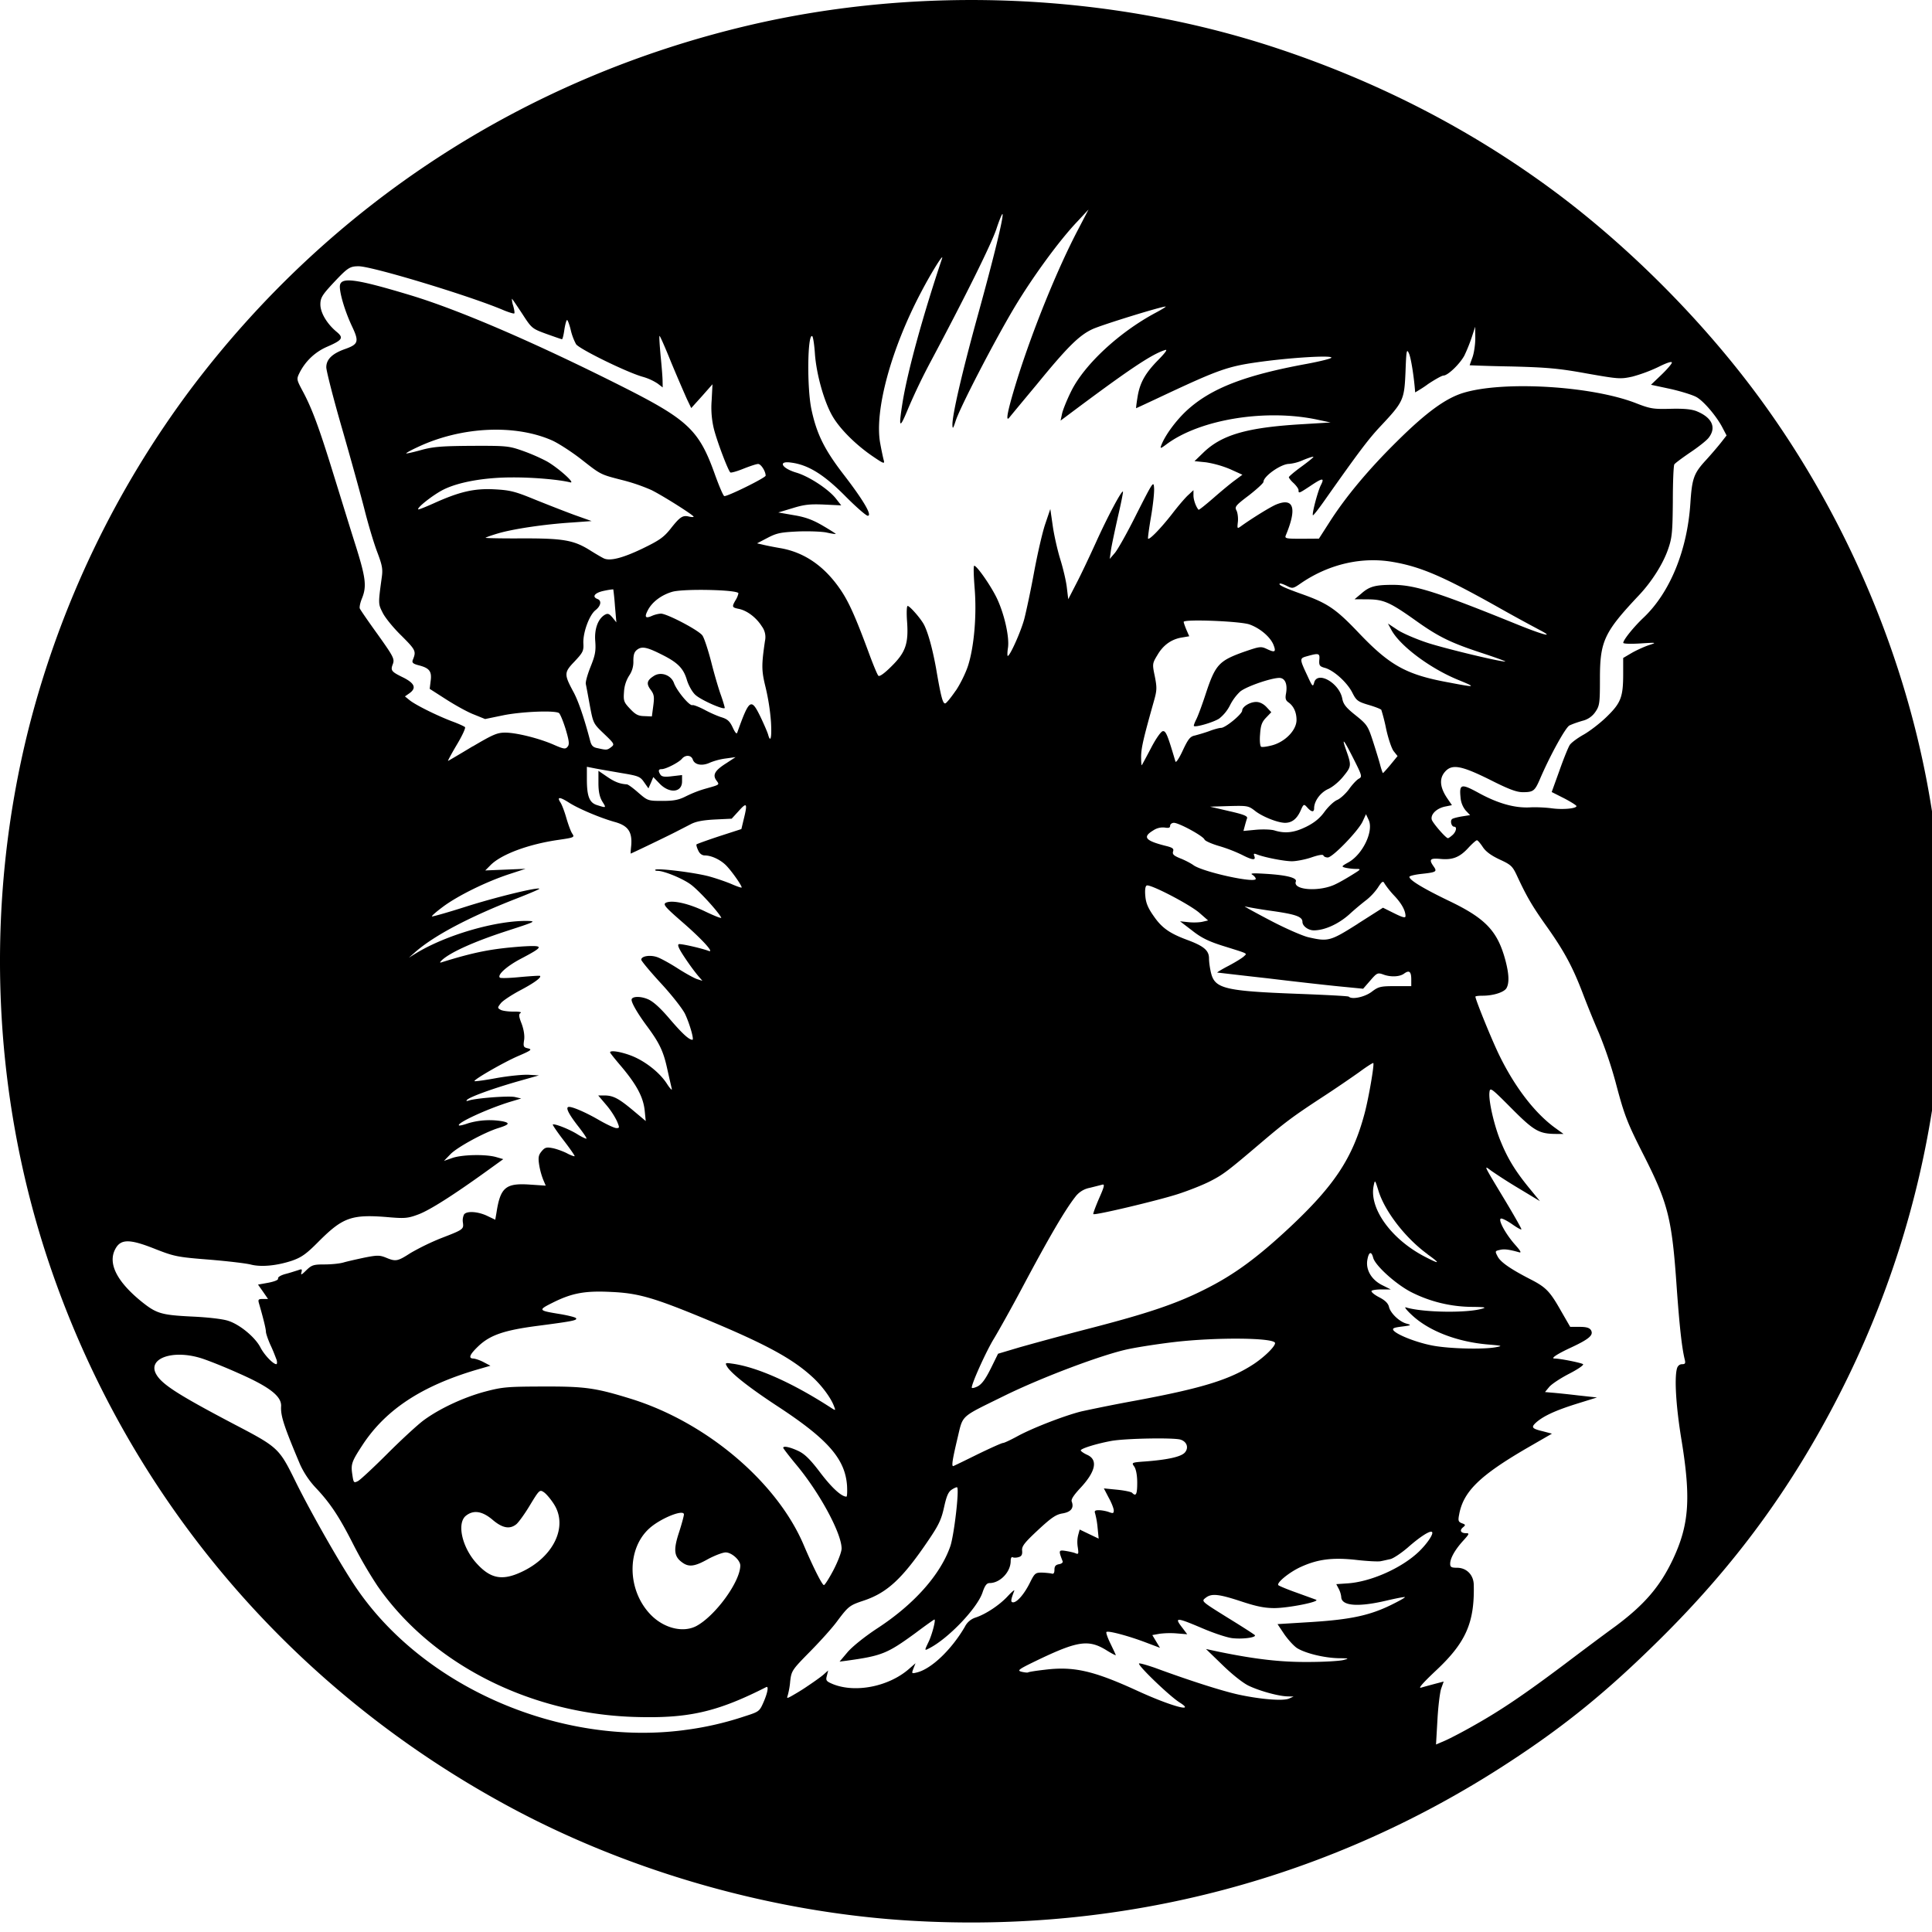 <svg xmlns="http://www.w3.org/2000/svg" width="64pt" height="64pt" viewBox="0 0 64 64"><path d="M30.16 63.625c-4.492-.266-9.164-1.578-13.14-3.695C9.7 56.03 4.25 49.633 1.629 41.855-.281 36.184-.52 29.953.957 24.102A31.892 31.892 0 0 1 6.355 12.84C10.941 6.773 17.348 2.598 24.785.844c5.692-1.34 11.98-1.078 17.492.746 3.328 1.101 6.356 2.652 9.082 4.652 2.426 1.781 4.82 4.149 6.672 6.598 2.938 3.887 5 8.59 5.852 13.34 1.234 6.875.203 13.843-2.961 20.03-1.582 3.09-3.45 5.638-5.953 8.11-1.73 1.711-3.121 2.844-4.996 4.067-5.891 3.851-12.727 5.66-19.813 5.238zm18.703-6.488c.871-.492 1.64-1.012 2.977-2.016.582-.441 1.336-1.004 1.676-1.25.964-.719 1.48-1.32 1.91-2.234.527-1.13.59-1.996.281-3.903-.184-1.101-.246-2.07-.156-2.398.023-.09.09-.145.168-.145.101 0 .12-.027.093-.144-.097-.383-.175-1.094-.269-2.399-.156-2.277-.285-2.78-1.074-4.343-.578-1.137-.66-1.356-.957-2.48a14.093 14.093 0 0 0-.54-1.59 34.07 34.07 0 0 1-.523-1.282c-.34-.898-.617-1.418-1.187-2.226-.496-.696-.68-1.008-1-1.696-.157-.34-.203-.383-.582-.558-.285-.133-.465-.266-.563-.418-.078-.117-.164-.22-.191-.22-.031 0-.153.11-.278.243-.289.32-.527.414-.933.375-.344-.031-.39.016-.223.25.121.172.09.192-.406.246-.219.024-.398.067-.398.098 0 .105.44.375 1.289.785 1.238.59 1.632 1.008 1.894 1.988.117.446.129.739.035.91-.074.137-.433.254-.789.254-.133 0-.242.012-.242.032 0 .097.547 1.445.797 1.953.516 1.054 1.183 1.922 1.867 2.41l.254.184h-.25c-.559-.004-.727-.098-1.473-.848-.68-.684-.71-.703-.73-.531-.035.277.16 1.12.375 1.632.234.575.492.989.945 1.543l.352.43-.7-.422a17.092 17.092 0 0 1-.91-.582c-.254-.187-.293-.262.465.996.305.508.543.93.531.942-.015.02-.156-.063-.316-.176-.16-.11-.32-.192-.363-.18-.102.035.152.504.465.86.187.21.226.28.14.257-.328-.093-.496-.117-.644-.078-.157.035-.16.043-.067.219.098.188.43.418 1.11.766.496.257.625.394.992 1.043l.3.52h.305c.215 0 .328.026.38.105.1.164-.052.296-.645.574-.48.222-.7.37-.559.37.188 0 .902.145.945.188.032.028-.18.172-.468.32-.29.15-.582.344-.657.438l-.136.164.218.02c.118.008.504.047.864.09l.64.07-.675.21c-.7.22-1.09.4-1.336.614-.18.164-.153.207.222.297l.297.078-.832.48c-1.558.907-2.105 1.438-2.242 2.2-.04.203-.027.242.094.289.12.043.125.059.035.133-.125.101-.078.195.101.195.118 0 .106.027-.097.25-.266.293-.43.578-.43.762 0 .11.04.133.227.133.312 0 .543.23.554.554.032 1.266-.261 1.926-1.261 2.86-.426.402-.59.59-.485.558.09-.027.293-.082.453-.125l.297-.078-.082.23c-.043.126-.101.594-.125 1.04l-.047.816.301-.129c.168-.074.613-.305.992-.523zm-26.203.175a10.385 10.385 0 0 0 2.008-.457c.477-.152.492-.164.625-.468.137-.313.176-.543.09-.5-1.649.836-2.598 1.047-4.395.988-3.476-.117-6.699-1.77-8.484-4.34a14.492 14.492 0 0 1-.797-1.367c-.469-.926-.766-1.375-1.254-1.89a2.906 2.906 0 0 1-.508-.755c-.543-1.285-.652-1.625-.633-1.937.02-.328-.374-.64-1.406-1.094-.511-.23-1.09-.457-1.285-.512-.914-.27-1.719.02-1.457.524.18.344.715.687 2.57 1.664 1.48.773 1.508.797 2.047 1.89.52 1.06 1.594 2.938 2.067 3.61 2.261 3.258 6.742 5.176 10.812 4.645zm16.395-.93c-.309-.198-1.325-1.167-1.325-1.273 0-.027.239.04.532.141 1.144.422 2.234.77 2.773.887.727.156 1.45.215 1.66.133l.157-.07-.196-.005c-.293-.004-.918-.175-1.289-.351-.191-.09-.554-.38-.87-.688l-.548-.531.418.09c1.215.25 2.059.347 2.969.34.516 0 1.035-.032 1.16-.063.207-.054.2-.058-.164-.062-.465-.012-1.07-.157-1.355-.328-.11-.067-.301-.278-.43-.461l-.227-.34 1.137-.07c1.29-.083 1.922-.22 2.629-.567.262-.129.465-.242.453-.258-.02-.011-.285.04-.602.114-.957.226-1.507.18-1.507-.125a.786.786 0 0 0-.082-.262l-.082-.156.347-.024c.774-.043 1.809-.5 2.383-1.047.277-.265.504-.601.441-.656-.054-.063-.398.156-.8.512-.227.195-.489.367-.582.386-.098.02-.239.055-.325.07-.082.016-.449-.003-.82-.046-.758-.082-1.246-.024-1.8.226-.376.164-.837.536-.762.614.03.027.3.14.601.246l.645.234c.156.063-.895.274-1.371.278-.336 0-.602-.055-1.11-.223-.761-.25-.988-.27-1.183-.11-.137.106-.125.114.734.649.484.297.89.559.906.582.047.078-.414.137-.75.098-.175-.02-.62-.168-.992-.328-.875-.372-.941-.372-.652-.004l.152.203-.344-.028a2.817 2.817 0 0 0-.574.012l-.238.043.129.215.125.207-.477-.18c-.566-.215-1.25-.398-1.297-.343-.02.019.04.195.133.382.094.196.176.367.176.383 0 .016-.137-.055-.293-.152-.586-.367-.941-.324-2.18.261-.75.36-.812.399-.648.442.097.023.2.035.219.02.023-.016.27-.055.554-.087.95-.117 1.602.028 3.051.692 1.145.527 1.992.75 1.39.379zm-12.305-.527c.21-.14.453-.312.535-.386l.149-.133-.043.176c-.043.156-.02.183.191.273.742.305 1.844.09 2.516-.488l.23-.2-.07.176c-.063.168-.059.172.113.13.477-.114 1.145-.75 1.59-1.512a.6.6 0 0 1 .36-.309c.335-.11.8-.418 1.07-.715.136-.144.226-.219.207-.168-.118.305-.125.38-.035.38.132 0 .374-.282.558-.657.152-.305.18-.328.39-.328.122.004.27.02.321.031.07.027.098-.02.098-.125 0-.121.043-.164.152-.184.078-.011.133-.054.121-.093-.144-.368-.133-.38.09-.348.121.02.266.05.332.078.102.043.11.024.078-.195-.023-.14-.02-.281.016-.418l.047-.172.316.152.313.149-.036-.364a2.784 2.784 0 0 0-.082-.472c-.03-.082-.004-.106.121-.106.09 0 .243.028.329.059.144.055.168.047.168-.05 0-.063-.075-.259-.168-.423l-.16-.308.433.043c.238.023.465.07.5.101.129.133.172.063.172-.332 0-.25-.04-.449-.098-.535-.097-.133-.094-.137.399-.172.722-.058 1.144-.152 1.273-.289.145-.16.07-.371-.148-.434-.254-.066-1.785-.039-2.27.043-.496.09-1.027.254-1.027.317 0 .023.101.098.226.152.356.168.262.567-.265 1.121-.203.223-.29.356-.258.426.078.207-.027.34-.3.387-.22.035-.368.133-.817.55-.457.426-.543.54-.528.684.012.125-.015.188-.117.215-.074.023-.164.023-.195.004-.035-.023-.067.027-.067.125 0 .363-.351.73-.699.73-.093 0-.156.079-.234.313-.176.523-1.133 1.523-1.758 1.844-.172.09-.172.093-.023-.22.109-.23.242-.73.187-.73-.012 0-.297.2-.629.45-.937.683-1.11.754-2.3.918l-.212.027.27-.32c.164-.188.574-.516.984-.785 1.215-.793 2.086-1.774 2.414-2.715.125-.364.301-1.875.227-1.953-.016-.012-.094.02-.176.074-.117.074-.176.215-.258.586-.09.41-.18.597-.523 1.101-.852 1.258-1.352 1.723-2.121 1.985-.48.16-.516.183-.879.664-.152.215-.563.672-.906 1.02-.61.62-.625.644-.668.995-.012.157-.04.313-.082.47-.035.097-.024.1.113.026.184-.105.367-.214.543-.336zm-3.695-1.984c.629-.328 1.468-1.473 1.468-2.012 0-.175-.285-.433-.484-.433-.098 0-.36.101-.582.219-.457.257-.648.277-.879.097-.254-.191-.27-.418-.082-.988.09-.277.16-.543.16-.586 0-.184-.77.125-1.14.457-.762.68-.746 2.05.035 2.86.433.449 1.062.609 1.504.386zm4.558-1.867c.145-.281.266-.594.266-.707 0-.496-.711-1.82-1.48-2.75-.25-.3-.454-.567-.454-.586 0-.074.23-.023.496.102.211.097.399.28.727.714.379.5.703.801.871.801.023 0 .031-.164.02-.367-.063-.875-.625-1.52-2.227-2.578-1.012-.66-1.637-1.153-1.758-1.383-.058-.102-.039-.11.18-.078.824.113 1.996.633 3.285 1.469.145.093.148.093.082-.075-.105-.273-.414-.687-.723-.964-.668-.61-1.566-1.094-3.593-1.934-1.657-.684-2.168-.832-3.063-.871-.855-.043-1.285.035-1.91.344-.523.261-.52.27.25.394.262.047.484.102.5.133.047.07-.125.102-1.254.25-1.121.145-1.586.305-1.973.668-.3.285-.351.414-.171.418.062.004.218.055.34.121l.222.117-.473.137c-1.8.535-2.98 1.309-3.746 2.46-.379.579-.41.657-.355 1.013.039.27.05.28.187.21.075-.039.516-.449.977-.91.46-.46.996-.953 1.195-1.101.524-.387 1.324-.762 2.04-.953.581-.153.734-.164 1.917-.168 1.403-.004 1.735.043 2.934.414 2.492.781 4.816 2.754 5.7 4.832.304.715.612 1.332.671 1.332.031 0 .176-.23.32-.504zm-10.332.066c1.063-.496 1.543-1.508 1.067-2.246-.102-.16-.246-.332-.328-.39-.141-.094-.153-.086-.461.421-.172.29-.375.567-.45.633-.218.18-.464.137-.793-.144-.343-.29-.632-.332-.882-.133-.305.246-.133 1.031.34 1.562.468.524.859.602 1.507.297zm15.094-3.89c.426-.207.809-.38.852-.38.039 0 .25-.1.468-.218.489-.27 1.563-.687 2.13-.828a57.125 57.125 0 0 1 1.788-.356c2.223-.414 3.13-.695 3.922-1.214.363-.243.703-.579.703-.692 0-.18-1.933-.199-3.34-.035-.468.055-1.144.156-1.5.23-.84.168-2.906.946-4.148 1.56-1.473.726-1.34.605-1.535 1.41-.156.66-.2.91-.14.91.01 0 .374-.176.8-.387zm.445-2.844l.242-.492.708-.211a115.99 115.99 0 0 1 2.285-.617c1.968-.508 2.918-.828 3.875-1.313.945-.473 1.707-1.031 2.78-2.031 1.497-1.402 2.099-2.309 2.493-3.785.137-.512.328-1.63.29-1.672-.016-.012-.223.12-.462.297-.242.172-.797.554-1.238.84-.965.632-1.223.828-1.965 1.457-1.152.98-1.297 1.093-1.723 1.312-.238.125-.73.32-1.097.438-.668.214-2.742.707-2.79.66-.015-.012.071-.242.188-.516.176-.394.196-.484.11-.46-.055.015-.243.062-.414.105a.778.778 0 0 0-.485.304c-.34.434-.87 1.34-1.75 2.996-.363.684-.789 1.442-.937 1.688-.246.394-.739 1.48-.739 1.629 0 .031.09.012.196-.04.136-.073.258-.237.433-.59zM9.164 45.05c-.062-.164-.125-.328-.2-.485-.085-.187-.155-.394-.155-.449 0-.09-.082-.43-.23-.941-.036-.125-.02-.145.128-.145h.172l-.164-.238-.168-.238.348-.063c.214-.043.332-.094.316-.14-.012-.043.086-.106.246-.149.14-.035.277-.082.418-.125.125-.047.14-.039.11.074-.028.098.007.082.163-.074.18-.172.239-.191.606-.191.223 0 .508-.028.633-.067.12-.035.433-.105.691-.16.418-.082.496-.082.703 0 .328.137.383.13.82-.152a8.074 8.074 0 0 1 1.004-.488c.743-.286.758-.297.73-.516a.456.456 0 0 1 .036-.27c.086-.129.473-.101.781.051l.254.121.04-.23c.128-.84.304-.989 1.105-.934l.527.035-.086-.203a2.45 2.45 0 0 1-.133-.496c-.035-.234-.02-.316.082-.437.102-.125.16-.145.344-.11.125.02.34.098.477.164.136.075.258.117.273.106.012-.012-.152-.25-.363-.524-.211-.273-.371-.511-.36-.523.043-.043.52.14.801.312.16.102.301.164.313.153.02-.016-.121-.215-.305-.45-.305-.398-.398-.601-.27-.601.137 0 .594.203 1 .441.254.145.504.262.57.262.106 0 .106-.016.013-.238a2.645 2.645 0 0 0-.36-.54l-.258-.304h.196c.297 0 .476.094.945.484l.434.364-.036-.36c-.05-.441-.27-.847-.765-1.437-.207-.242-.38-.457-.38-.477 0-.078.337-.027.673.098.457.168.96.555 1.207.937.105.164.18.239.164.172-.05-.215-.098-.425-.145-.636-.129-.598-.254-.868-.672-1.434-.308-.414-.515-.77-.515-.879 0-.113.273-.129.523-.027.172.066.403.265.739.66.421.492.64.691.753.691.063 0-.097-.55-.246-.86-.086-.175-.449-.636-.804-1.019-.352-.382-.64-.73-.645-.773 0-.121.293-.168.528-.086.117.04.43.211.695.383.265.168.555.328.644.351l.16.051-.132-.152c-.16-.192-.301-.39-.438-.594-.215-.32-.273-.453-.207-.469.086-.015.738.133.98.223.212.082-.214-.387-.882-.965-.543-.473-.63-.57-.54-.625.196-.105.743.008 1.321.29.313.148.543.241.52.195-.133-.235-.774-.93-1.02-1.102-.277-.2-.883-.445-1.09-.445-.062 0-.093-.016-.074-.035.066-.063 1.352.097 1.805.226.226.063.554.176.726.25.168.074.32.125.328.113.032-.027-.285-.488-.484-.703-.184-.203-.504-.36-.73-.36-.094 0-.176-.058-.223-.167-.047-.098-.07-.184-.055-.2.024-.019.36-.14.762-.273l.723-.234.074-.309c.137-.55.11-.593-.156-.297l-.239.262-.554.027c-.387.02-.63.063-.805.157l-.508.261c-.219.114-1.457.711-1.48.711 0-.093.011-.183.02-.277.034-.45-.11-.652-.556-.773-.464-.13-1.199-.438-1.511-.641-.301-.191-.403-.195-.282-.008.051.074.141.313.2.524.062.21.144.441.195.515.082.121.063.13-.465.207-1.004.145-1.918.488-2.262.856l-.156.156 1.336-.055-.562.184c-.762.254-1.672.703-2.164 1.066-.22.164-.391.309-.375.328.011.012.515-.129 1.113-.32.976-.312 2.387-.656 2.445-.598.016.012-.332.16-.765.329-1.582.617-2.743 1.234-3.364 1.785l-.195.172.227-.141c1-.613 2.656-1.094 3.703-1.078.304.008.257.027-.707.34-1.032.336-1.79.675-2.094.93-.094.081-.117.124-.059.105 1.106-.344 1.664-.453 2.668-.528.758-.046.758-.007-.035.41-.46.243-.781.532-.687.622.023.023.328.015.671-.02.348-.031.637-.05.657-.039.062.047-.188.234-.657.48-.28.149-.57.34-.636.422-.117.149-.121.16-.008.223.062.035.258.059.426.059.183-.004.281.015.23.047-.062.039-.058.109.035.347.07.188.106.387.086.54-.035.222-.023.25.13.284.144.036.105.067-.329.254-.48.207-1.492.79-1.445.832.011.012.344-.03.742-.105.398-.07.871-.117 1.059-.106l.332.02-.73.207c-.798.23-1.548.5-1.65.602-.038.043-.023.05.06.023.23-.078 1.296-.16 1.519-.117l.215.05-.38.114c-.753.234-1.761.7-1.683.777.016.016.152-.015.305-.07a2.5 2.5 0 0 1 1.152-.063c.246.055.207.11-.156.223-.453.14-1.352.629-1.578.86l-.219.226.281-.098c.32-.109 1.082-.129 1.442-.03l.242.07-.563.406c-1.101.793-1.875 1.285-2.25 1.425-.332.125-.445.137-.925.098-1.282-.113-1.563-.016-2.387.809-.402.406-.559.515-.871.625-.504.168-1.028.218-1.367.129-.157-.04-.778-.114-1.391-.164-1.043-.082-1.145-.106-1.758-.344-.867-.348-1.164-.348-1.344 0-.246.469.051 1.062.852 1.719.508.41.66.46 1.68.511.539.024 1.043.082 1.222.145.38.125.88.539 1.055.875.125.246.418.554.527.558.028 0 .032-.062.012-.14zm40.39-.422c.235-.043.212-.05-.261-.09-1.02-.086-1.957-.445-2.52-.973-.175-.16-.265-.277-.203-.257.551.171 2.016.195 2.532.043.152-.043.074-.055-.36-.059a4.513 4.513 0 0 1-2.008-.496c-.507-.266-1.18-.875-1.246-1.133-.058-.223-.144-.2-.191.063-.063.328.129.664.484.843l.29.145h-.301c-.165 0-.317.02-.336.05-.016.036.093.126.25.208.199.101.3.203.328.32.047.207.343.492.582.555.172.047.16.058-.153.097-.277.035-.328.059-.277.13.129.155.816.417 1.332.507.55.098 1.645.125 2.059.047zm-2.265-3.082c-.727-.527-1.414-1.414-1.625-2.098-.117-.375-.117-.375-.16-.168-.156.758.598 1.793 1.73 2.367.47.243.485.211.055-.097zm-1.855-8.688c.23-.175.296-.191.785-.191h.531v-.223c0-.258-.066-.316-.234-.195-.145.113-.461.125-.707.027-.172-.058-.2-.047-.418.207l-.235.27-.797-.078c-.437-.043-1.515-.164-2.39-.27-.88-.097-1.617-.187-1.645-.187-.023 0 .137-.102.371-.223.23-.121.457-.262.508-.312.113-.11.184-.075-.7-.352-.468-.148-.71-.266-1.01-.504l-.403-.308.285.03c.152.016.36.009.46-.015l.185-.043-.282-.246c-.324-.285-1.656-.976-1.754-.91-.047.023-.062.164-.043.355.02.235.098.407.29.676.265.38.527.559 1.109.774.543.203.71.347.71.609 0 .125.032.344.071.496.129.504.473.586 2.856.676.918.035 1.683.074 1.703.094.101.105.523.015.754-.157zm-.457-2.257l.836-.532.37.184c.282.14.376.164.376.094 0-.184-.13-.422-.38-.684a3.044 3.044 0 0 1-.312-.39c-.05-.102-.082-.087-.226.136a1.956 1.956 0 0 1-.375.402c-.11.083-.368.293-.567.477-.367.328-.824.531-1.176.531-.187 0-.378-.144-.378-.28 0-.173-.223-.25-.989-.36-.433-.059-.84-.133-.914-.153-.07-.023.293.18.809.45.508.27 1.09.523 1.285.57.664.152.73.133 1.64-.442zm-.723-1.317c.133-.062.375-.203.543-.308.297-.184.3-.192.113-.192-.101 0-.254-.02-.34-.039-.14-.035-.136-.05.094-.176.48-.265.852-1.047.672-1.414l-.086-.183-.11.238c-.14.309-.995 1.195-1.156 1.195-.07 0-.132-.031-.144-.066-.012-.043-.168-.016-.403.066-.207.07-.5.125-.64.125-.254 0-.899-.125-1.16-.226-.102-.04-.117-.028-.086.054.058.149-.063.137-.406-.039a5.08 5.08 0 0 0-.747-.289c-.257-.074-.476-.172-.496-.218-.043-.118-.847-.555-1.015-.555-.067 0-.125.047-.125.097 0 .067-.047.082-.176.06a.567.567 0 0 0-.387.097c-.36.218-.261.34.422.511.227.055.27.094.238.184-.027.094.024.14.235.227.152.058.355.164.445.23.324.227 2.059.606 2.059.45 0-.036-.051-.098-.114-.137-.086-.051.036-.055.47-.028.683.043 1.019.133.972.254-.11.29.808.348 1.328.082zm3.86-1.62c.124-.11.16-.278.058-.278-.094 0-.145-.207-.063-.258.043-.027.192-.063.336-.086l.254-.04-.144-.151a.77.77 0 0 1-.172-.43c-.047-.457.02-.473.617-.145.625.34 1.172.493 1.672.47.2-.013.527.003.73.03.368.051.825.008.82-.074 0-.023-.183-.14-.41-.258l-.41-.207.258-.715c.137-.39.293-.773.34-.843.05-.078.258-.23.453-.34.203-.113.555-.383.774-.598.468-.457.543-.648.543-1.422v-.523l.292-.172c.16-.09.418-.207.563-.254.266-.086.258-.09-.285-.055-.324.02-.567.012-.567-.02 0-.1.356-.538.676-.839.871-.828 1.446-2.227 1.547-3.789.055-.828.113-.988.524-1.434.171-.187.394-.449.492-.574l.183-.234-.129-.246c-.191-.375-.613-.875-.859-1.02-.117-.07-.504-.191-.863-.273l-.653-.14.344-.329c.192-.184.348-.367.348-.406 0-.051-.18.011-.453.148a5.124 5.124 0 0 1-.856.317c-.394.085-.453.082-1.5-.102-.922-.168-1.304-.203-2.488-.234-.469-.008-.934-.02-1.402-.04 0-.003.043-.124.093-.261.051-.14.094-.426.094-.637l-.004-.379-.113.348a5.473 5.473 0 0 1-.246.61c-.153.28-.547.66-.692.66-.05 0-.28.128-.515.285-.133.101-.278.187-.422.273-.035-.496-.137-1.14-.203-1.285-.078-.176-.09-.121-.117.61-.04.925-.07.988-.832 1.8-.399.426-.711.84-1.84 2.441-.203.29-.38.516-.395.504-.039-.039.164-.812.266-1.004.125-.246.05-.238-.356.036-.379.25-.386.25-.386.136 0-.047-.075-.148-.164-.234-.09-.078-.157-.172-.157-.195 0-.024.188-.184.414-.348.23-.168.41-.313.399-.328-.016-.012-.16.035-.332.105a1.49 1.49 0 0 1-.473.13c-.27 0-.848.41-.848.593 0 .043-.218.242-.484.45-.434.327-.476.378-.414.495.04.07.063.242.05.375-.027.239-.023.242.106.149.352-.254.989-.649 1.172-.72.574-.23.684.126.309 1.024-.043.106.008.114.527.114l.57-.004.356-.555c.527-.824 1.277-1.727 2.219-2.656.972-.965 1.62-1.438 2.207-1.617 1.332-.407 4.257-.23 5.718.34.47.183.575.203 1.149.187.45-.012.707.016.867.082.512.21.66.543.39.883-.07.09-.347.308-.605.48-.258.176-.496.352-.527.395-.028.047-.05.597-.05 1.226-.009.996-.024 1.2-.15 1.563-.163.488-.538 1.086-.972 1.547C53.137 20.945 53 21.239 53 22.484c0 .809-.012.895-.148 1.094a.716.716 0 0 1-.434.3c-.145.044-.29.09-.426.153-.129.059-.652 1.008-.988 1.797-.164.375-.215.414-.559.414-.207 0-.468-.097-1.093-.414-.977-.484-1.274-.531-1.508-.234-.168.215-.14.496.093.843l.16.235-.21.043c-.293.055-.508.262-.457.441.043.121.465.61.535.61.02 0 .082-.043.148-.102zm-4.84-.278c.273-.137.453-.285.609-.504.125-.168.308-.34.414-.383.101-.043.277-.203.39-.355.11-.157.258-.313.325-.348.117-.063.11-.098-.176-.664-.316-.625-.402-.735-.254-.313.191.54.191.563-.078.895-.14.176-.36.36-.512.426-.254.117-.46.398-.46.636 0 .137-.087.13-.227-.027-.114-.125-.121-.125-.23.125-.122.258-.282.383-.505.383-.238 0-.742-.2-.984-.387-.23-.18-.258-.183-.871-.168l-.63.02.634.148c.5.113.62.168.59.242-.02.055-.051.164-.075.254l-.043.16.414-.039c.223-.02.497-.011.606.02.36.113.66.078 1.062-.121zm-23.325-.84c-.086-.149-.125-.32-.125-.61v-.402l.285.195c.25.172.422.239.657.254.039 0 .21.125.382.278.309.265.317.27.801.27.383 0 .543-.036.774-.153.199-.098.402-.18.613-.242.527-.149.504-.133.394-.285-.132-.184-.05-.329.332-.57l.305-.2-.312.043a2.15 2.15 0 0 0-.532.137c-.261.125-.515.078-.574-.102-.05-.148-.242-.164-.36-.023-.1.12-.53.343-.671.343-.11 0-.121.055-.04.184.044.066.142.082.388.05l.328-.038v.21c0 .372-.418.41-.742.075l-.211-.219-.078.188-.083.187-.14-.199c-.133-.195-.188-.215-.781-.313-.352-.062-.747-.128-.88-.156l-.238-.047v.41c0 .567.082.782.34.86.309.098.309.098.168-.125zm26.117-1.219l.23-.281-.124-.156c-.07-.082-.184-.422-.254-.743a6.255 6.255 0 0 0-.16-.632c-.02-.028-.207-.102-.422-.164-.356-.106-.406-.145-.535-.399-.172-.344-.606-.734-.899-.824-.187-.05-.21-.082-.199-.262.024-.226-.012-.238-.387-.133-.277.075-.277.075.008.684.149.324.168.344.207.203.098-.414.836 0 .934.524.035.187.125.3.445.554.375.301.406.352.567.844.093.289.203.645.242.793.039.148.082.273.093.273.012 0 .126-.129.254-.28zm-7.937-.547c.156-.304.328-.547.387-.558.105-.02.16.12.422 1.004.015.054.124-.106.242-.364.18-.383.246-.465.398-.496.16-.043.32-.09.473-.144.16-.063.34-.11.398-.11.145 0 .7-.457.7-.574 0-.125.253-.285.464-.285.114 0 .242.062.344.172l.156.168-.172.18c-.14.144-.18.257-.199.55-.02.211 0 .395.035.414.032.02.207-.004.387-.054.426-.125.785-.504.785-.832 0-.258-.097-.465-.27-.586-.093-.067-.109-.133-.077-.297.046-.27-.012-.461-.164-.504-.172-.059-1.13.258-1.356.445a1.64 1.64 0 0 0-.34.461 1.316 1.316 0 0 1-.355.434c-.192.125-.785.297-.836.246-.016-.012.02-.102.07-.207.055-.098.207-.508.336-.907.305-.914.43-1.046 1.219-1.332.566-.195.59-.199.8-.101.262.125.305.094.204-.156-.11-.254-.438-.535-.785-.66-.301-.11-2.184-.184-2.184-.086 0 .027.043.148.09.261l.094.215-.235.04c-.351.054-.625.25-.816.577-.172.282-.176.301-.09.707.074.38.074.465-.035.844-.34 1.207-.414 1.527-.418 1.813 0 .171.008.304.023.289.012-.016.149-.27.305-.567zm-22.469-.054c.664-.391.809-.457 1.074-.457.371 0 1.133.19 1.621.406.32.14.38.148.446.062.066-.074.054-.187-.063-.582-.082-.265-.183-.508-.222-.535-.149-.094-1.239-.047-1.84.074l-.606.125-.375-.152c-.207-.078-.62-.309-.918-.5l-.543-.348.032-.261c.043-.317-.04-.426-.383-.516-.2-.05-.242-.09-.211-.176.121-.293.105-.328-.371-.805-.27-.261-.551-.609-.625-.765-.149-.293-.149-.293-.031-1.16.043-.29.015-.414-.153-.86-.11-.289-.3-.925-.422-1.414-.125-.488-.46-1.699-.746-2.691-.285-.985-.515-1.89-.515-2.004 0-.262.195-.453.613-.602.453-.16.48-.246.238-.757-.223-.473-.402-1.059-.402-1.313 0-.336.488-.273 2.34.285 1.605.485 4.09 1.555 6.957 2.996 2.246 1.13 2.601 1.461 3.133 2.957.136.375.269.688.304.7.086.027 1.371-.606 1.371-.676 0-.145-.156-.39-.25-.387-.058 0-.277.074-.484.156-.211.086-.406.141-.434.125-.066-.043-.43-.988-.547-1.445a3.003 3.003 0 0 1-.074-.934l.028-.543-.352.399-.352.39-.144-.3a62.754 62.754 0 0 1-.516-1.203c-.203-.504-.379-.903-.39-.887-.016.012.004.305.035.652.035.344.066.727.066.844l.004.21-.168-.128a1.78 1.78 0 0 0-.504-.227c-.531-.152-2.093-.918-2.199-1.078a1.92 1.92 0 0 1-.176-.472c-.043-.18-.101-.328-.12-.328-.024 0-.063.144-.09.316-.024.176-.06.32-.079.32-.023 0-.254-.082-.515-.175-.48-.176-.489-.184-.805-.672-.176-.266-.328-.493-.34-.493a.787.787 0 0 0 .043.23c.035.126.055.243.035.255-.015.015-.168-.031-.344-.102-1.078-.465-4.378-1.465-4.816-1.46-.297.003-.36.046-.895.62-.312.34-.367.438-.367.645 0 .273.215.637.532.902.246.203.207.274-.301.496-.403.172-.727.48-.922.868-.102.207-.098.222.094.585.312.575.55 1.215 1.015 2.723.239.766.57 1.848.746 2.399.34 1.082.375 1.363.215 1.761-.058.14-.09.29-.074.336.016.043.285.434.598.867.515.723.558.805.5.97-.086.218-.059.257.351.456.375.192.434.348.192.52l-.145.101.16.13c.196.155.852.484 1.383.69.219.079.414.169.445.196.032.023-.093.293-.277.598-.18.304-.305.539-.281.523.031-.016.398-.23.816-.484zm4.586.023c.117-.09.11-.11-.234-.438-.36-.343-.36-.347-.473-.94-.043-.235-.086-.477-.133-.712-.015-.07.059-.328.16-.578.153-.379.176-.523.153-.836-.035-.406.09-.746.316-.879.098-.055.145-.039.254.09l.129.16-.047-.543a8.759 8.759 0 0 0-.055-.55c-.105.007-.21.027-.316.05-.3.063-.402.196-.207.27.145.054.113.226-.063.367-.207.16-.418.734-.406 1.094.016.261-.015.312-.293.61-.347.362-.351.42-.035 1.007.164.3.363.89.55 1.605.044.172.095.23.25.258.298.067.317.067.45-.035zm5.293-.844a7.3 7.3 0 0 0-.176-1.129c-.14-.566-.14-.734-.023-1.539a.596.596 0 0 0-.106-.492c-.18-.285-.48-.516-.754-.574-.234-.047-.242-.067-.113-.29a.68.68 0 0 0 .094-.226c.004-.12-1.82-.16-2.195-.05-.356.105-.664.335-.805.609-.121.23-.082.285.137.187a.951.951 0 0 1 .293-.074c.207 0 1.27.559 1.379.727.058.082.187.476.289.87.101.403.246.895.32 1.098.074.207.129.403.129.426 0 .09-.793-.258-.977-.433-.105-.098-.226-.317-.281-.504-.113-.375-.305-.567-.824-.825-.485-.246-.653-.28-.805-.175-.105.074-.14.16-.14.386a.794.794 0 0 1-.137.48c-.102.161-.16.34-.172.528-.024.309-.008.356.195.57.18.192.27.243.473.247l.254.011.047-.355c.039-.293.027-.375-.086-.527-.153-.204-.125-.313.101-.457.235-.157.578-.032.672.238.094.254.516.765.61.726.039-.011.218.059.398.153.176.097.434.21.566.25.2.062.274.133.371.34.079.171.13.226.149.168.402-1.125.46-1.16.773-.516.117.246.23.508.25.582.082.297.125.09.094-.43zm6.121-1.023c.149-.219.332-.594.406-.824.204-.633.293-1.684.22-2.575-.032-.406-.044-.742-.013-.742.09 0 .559.676.754 1.086.243.516.414 1.27.364 1.629-.024.148-.024.273-.008.273.074 0 .433-.8.547-1.222.066-.258.215-.95.324-1.547.11-.594.273-1.309.367-1.59l.172-.508.078.54c.04.296.152.796.246 1.105.098.312.2.742.223.953l.047.39.261-.507c.149-.282.438-.895.653-1.367.394-.872.855-1.735.898-1.692.012.012-.062.387-.168.84-.101.45-.207.945-.23 1.105l-.04.286.165-.192c.094-.105.422-.687.726-1.3.54-1.063.563-1.102.578-.86.012.14-.035.57-.101.953-.066.387-.11.711-.098.727.043.05.422-.34.797-.82.203-.266.445-.547.54-.63l.167-.156v.176c0 .145.082.375.168.473.012.015.23-.16.492-.387.254-.223.578-.492.715-.59l.246-.183-.406-.184a3.507 3.507 0 0 0-.797-.227l-.383-.039.29-.28c.617-.599 1.464-.84 3.316-.946l.902-.055-.387-.082c-1.722-.383-3.93-.031-5.05.805-.192.144-.215.148-.176.043.125-.34.5-.844.863-1.176.797-.723 1.91-1.156 3.957-1.531.457-.086.82-.176.82-.207 0-.086-1.414.004-2.449.152-.98.137-1.32.262-3.047 1.07-.53.25-.968.453-.972.453-.008 0 .011-.16.043-.355.074-.48.25-.797.687-1.242.23-.235.32-.356.235-.332-.45.136-1.227.66-3.301 2.215l-.168.125.047-.22c.023-.12.16-.464.308-.76.438-.88 1.586-1.946 2.79-2.59.214-.114.363-.208.335-.208-.144-.004-2.113.606-2.418.746-.441.203-.824.578-1.843 1.825-.465.558-.88 1.058-.922 1.113-.133.156-.043-.281.277-1.309.52-1.648 1.328-3.636 2.004-4.922l.348-.668-.36.387c-.61.637-1.511 1.875-2.12 2.899-.669 1.128-1.767 3.25-1.919 3.71-.086.266-.105.29-.11.137-.003-.336.313-1.71.833-3.597.531-1.918.863-3.278.828-3.383-.012-.032-.106.191-.207.5-.176.515-1.008 2.195-2.164 4.367a20.032 20.032 0 0 0-.75 1.559c-.3.73-.332.687-.184-.235.172-1.027.664-2.82 1.297-4.71.082-.235-.332.421-.683 1.09-1.004 1.898-1.555 3.937-1.364 5.01.04.223.094.477.117.563.04.14.008.133-.375-.129-.558-.382-1.082-.906-1.324-1.328-.277-.48-.527-1.375-.578-2.05-.02-.31-.062-.579-.09-.594-.156-.098-.18 1.691-.027 2.422.172.808.422 1.324 1.066 2.16.668.867.957 1.367.801 1.367-.055 0-.398-.3-.758-.664-.699-.703-1.218-1.027-1.789-1.098-.437-.062-.308.188.176.332.414.121 1.05.535 1.305.848l.187.238-.57-.027c-.469-.02-.656 0-1.043.12l-.473.142.516.09c.383.062.629.156.95.343.241.14.437.266.437.277 0 .012-.125-.007-.274-.039-.148-.039-.582-.054-.95-.043-.593.028-.722.051-1.03.211l-.352.184.188.043c.105.027.382.082.613.121.789.145 1.445.606 1.969 1.379.273.402.492.898.91 2.023.152.418.305.79.34.82.039.036.203-.081.437-.316.465-.46.567-.75.512-1.492-.02-.273-.012-.504.02-.504.07 0 .433.414.542.621.137.266.282.801.399 1.442.164.965.226 1.187.308 1.164.04-.012.192-.2.344-.422zm16.664-.352c-.941-.379-1.965-1.144-2.242-1.68l-.105-.195.324.215c.18.117.64.313 1.015.434.63.199 2.368.617 2.547.61.043 0-.3-.126-.761-.278-1.028-.336-1.442-.535-2.192-1.07-.867-.618-1.078-.708-1.597-.712l-.442-.003.234-.196c.262-.23.458-.281 1.036-.281.726 0 1.472.238 4.09 1.3.867.352 1.285.466.804.212a62.93 62.93 0 0 1-1.504-.825c-1.746-.976-2.48-1.289-3.386-1.445-1.024-.18-2.11.067-3.032.692-.281.195-.293.199-.492.097-.11-.054-.215-.09-.23-.07-.047.043.164.14.699.332.887.312 1.16.496 1.941 1.32 1.02 1.067 1.567 1.367 2.965 1.621.899.172.918.164.328-.078zm-27.047-4.355c.555-.27.703-.367.934-.656.316-.403.406-.457.613-.407.086.02.153.02.153.004 0-.05-1.012-.691-1.399-.883a6.154 6.154 0 0 0-.957-.328c-.746-.191-.71-.176-1.383-.703-.297-.23-.718-.504-.933-.605-1.23-.551-3.016-.47-4.461.21-.223.102-.399.2-.387.212.012.011.238-.04.504-.114.402-.11.691-.129 1.676-.136 1.136-.004 1.218.003 1.675.164a6.3 6.3 0 0 1 .79.343c.363.2.98.746.789.703-.375-.093-1.23-.168-1.922-.164-.918 0-1.782.153-2.285.407-.32.16-.883.597-.829.652.012.012.239-.078.5-.195.86-.39 1.348-.504 2.016-.47.524.028.684.067 1.332.333.406.164.996.395 1.313.512l.582.207-.645.047c-.914.058-1.926.21-2.433.355-.239.07-.434.14-.434.152 0 .012.531.024 1.18.02 1.379-.004 1.73.055 2.261.383.215.136.438.265.489.285.21.086.625-.024 1.261-.328zm0 0"/></svg>